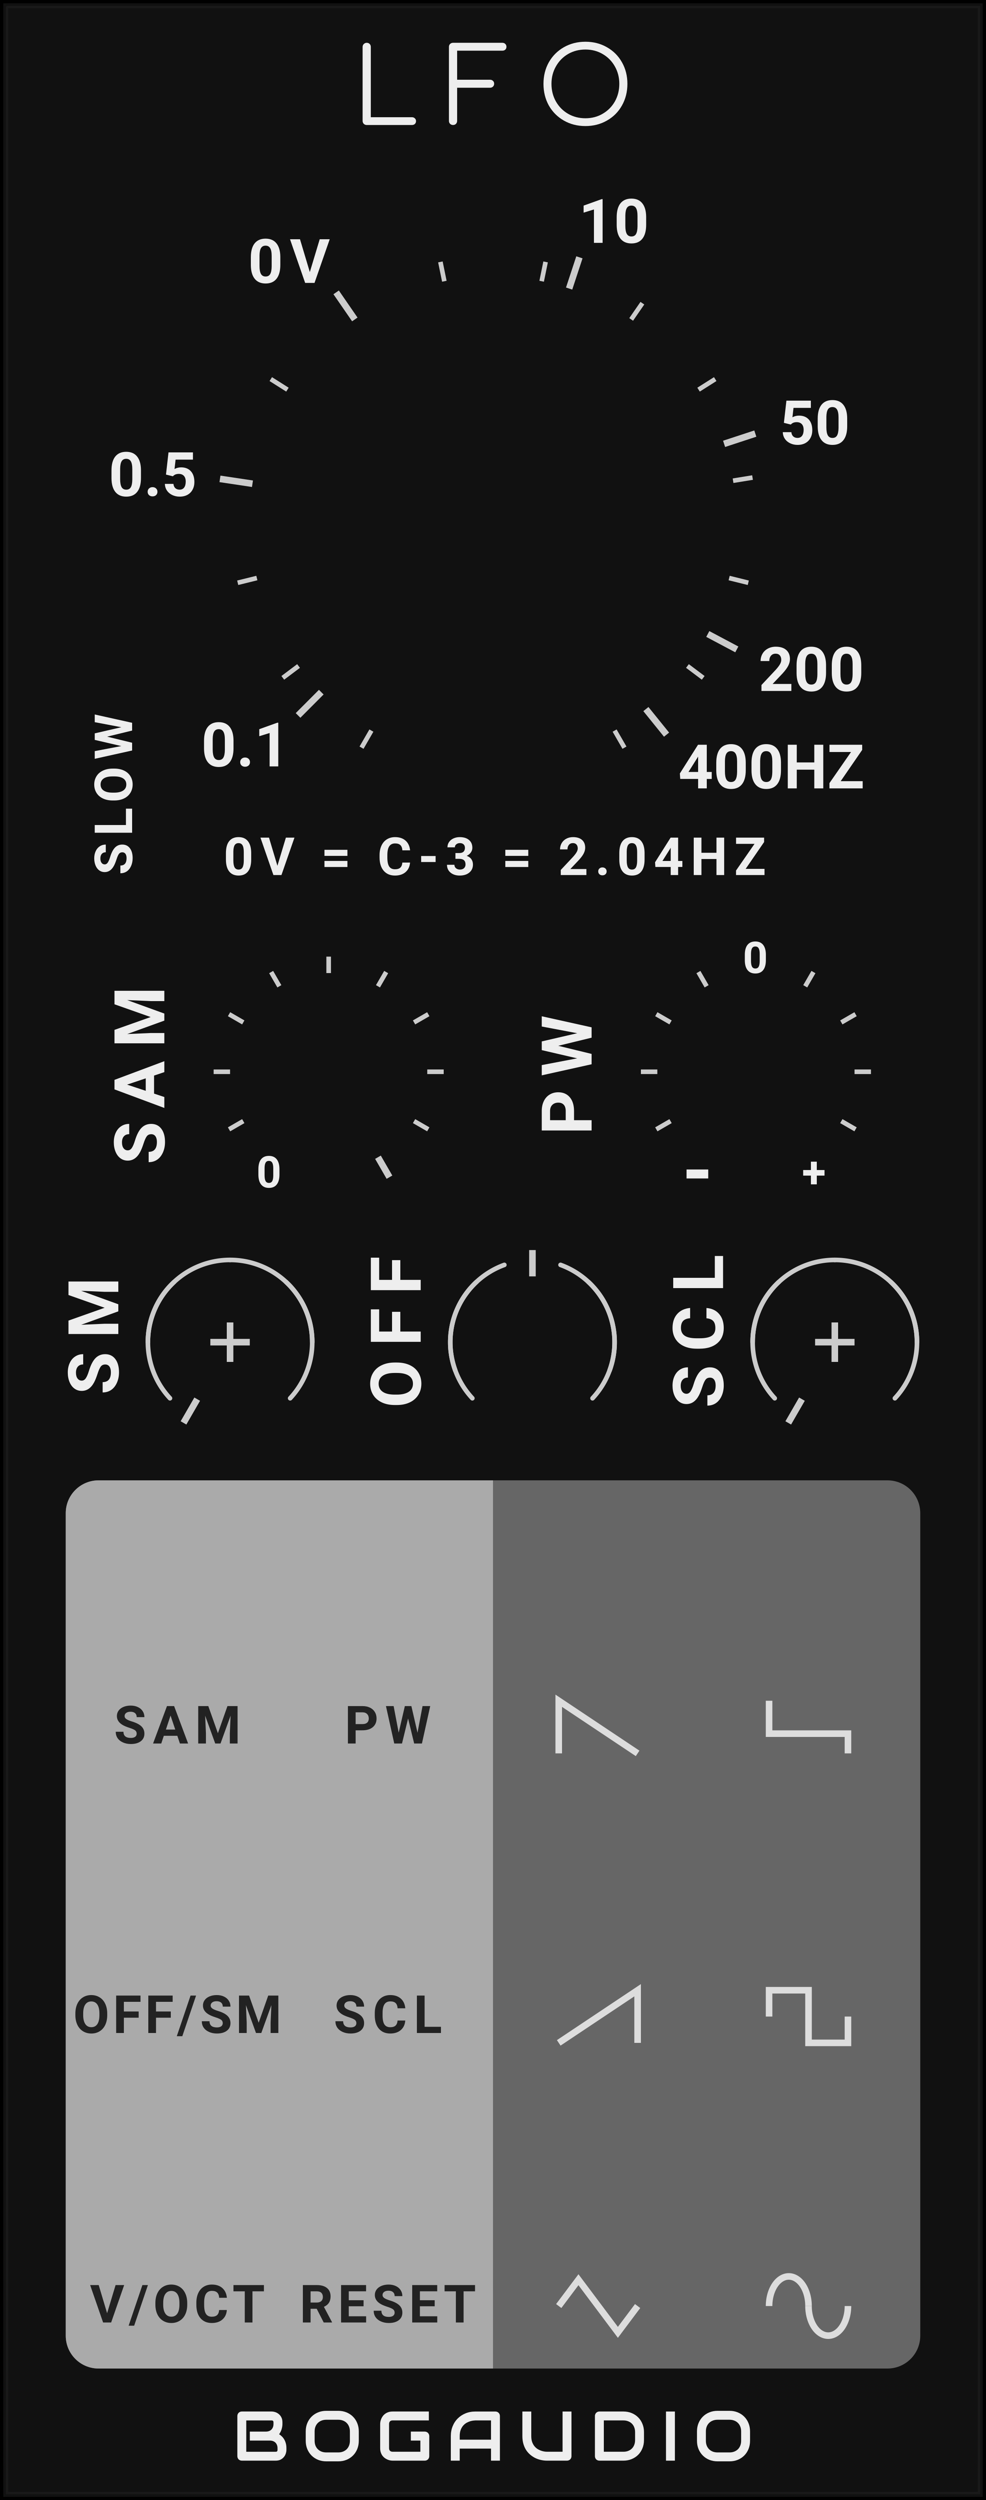 <?xml version="1.0" encoding="UTF-8" standalone="no"?>
<svg xmlns:dc="http://purl.org/dc/elements/1.1/" xmlns:cc="http://creativecommons.org/ns#" xmlns:rdf="http://www.w3.org/1999/02/22-rdf-syntax-ns#" xmlns:svg="http://www.w3.org/2000/svg" xmlns="http://www.w3.org/2000/svg" xmlns:sodipodi="http://sodipodi.sourceforge.net/DTD/sodipodi-0.dtd" xmlns:inkscape="http://www.inkscape.org/namespaces/inkscape" inkscape:version="1.0 (4035a4f, 2020-05-01)" sodipodi:docname="svg_render_LFO-dark-pp.svg" id="svg360" viewBox="0 0 150.0 380.0" height="380.0" width="150.0" version="1.1">
  <defs id="defs364"/>
  <sodipodi:namedview inkscape:current-layer="svg360" inkscape:window-maximized="0" inkscape:window-y="23" inkscape:window-x="0" inkscape:cy="190" inkscape:cx="75" inkscape:zoom="1.7605263" showgrid="false" id="namedview362" inkscape:window-height="480" inkscape:window-width="689" inkscape:pageshadow="2" inkscape:pageopacity="0" guidetolerance="10" gridtolerance="10" objecttolerance="10" borderopacity="1" bordercolor="#666666" pagecolor="#ffffff"/>
  
  <path class="module-background background-fill" d="M 0,0 H 150 V 380 H 0 Z" style="fill:#111111" id="rect4"/>
  <path class="module-border-inner" d="M 1,1 H 149 V 379 H 1 V 1" style="fill:none;stroke:#191919;stroke-width:0.5" id="polyline6"/>
  <path class="module-border-middle" d="m 0.5,0.5 h 149 v 379 H 0.5 V 0.5" style="fill:none;stroke:#111111;stroke-width:0.8" id="polyline8"/>
  <path class="module-border-outer" d="M 0,0 H 150 V 380 H 0 V 0" style="fill:none;stroke:#000000;stroke-width:1" id="polyline10"/>
  <g class="title" style="font-weight:normal;font-size:16px;font-family:Comfortaa, sans-serif;letter-spacing:4px;text-anchor:middle;fill:#eeeeee" id="text12" transform="translate(75.0 19)" aria-label="LFO">
    <path id="path784" style="font-weight:normal;font-size:16px;font-family:Comfortaa, sans-serif;letter-spacing:4px;text-anchor:middle;fill:#eeeeee" d="m -19.213,0 q -0.256,0 -0.448,-0.176 -0.176,-0.192 -0.176,-0.448 v -11.248 q 0,-0.256 0.176,-0.432 0.192,-0.192 0.448,-0.192 0.272,0 0.448,0.176 0.176,0.176 0.176,0.448 v 10.688 h 6.256 q 0.272,0 0.448,0.176 0.176,0.16 0.176,0.416 0,0.256 -0.176,0.432 -0.176,0.16 -0.448,0.16 z"/>
    <path id="path786" style="font-weight:normal;font-size:16px;font-family:Comfortaa, sans-serif;letter-spacing:4px;text-anchor:middle;fill:#eeeeee" d="m -6.08,0 q -0.256,0 -0.448,-0.176 -0.176,-0.192 -0.176,-0.448 v -11.248 q 0,-0.272 0.176,-0.448 0.192,-0.176 0.448,-0.176 h 7.504 q 0.272,0 0.448,0.176 0.176,0.176 0.176,0.432 0,0.256 -0.176,0.432 -0.176,0.16 -0.448,0.16 h -6.88 v 4.416 h 5.008 q 0.272,0 0.448,0.176 0.176,0.16 0.176,0.432 0,0.256 -0.176,0.432 -0.176,0.176 -0.448,0.176 h -5.008 v 5.04 q 0,0.256 -0.176,0.448 Q -5.809,0 -6.08,0 Z"/>
    <path id="path788" style="font-weight:normal;font-size:16px;font-family:Comfortaa, sans-serif;letter-spacing:4px;text-anchor:middle;fill:#eeeeee" d="m 14.063,0.16 q -1.824,0 -3.28,-0.832 -1.456,-0.832 -2.288,-2.288 -0.816,-1.472 -0.816,-3.296 0,-1.824 0.816,-3.28 0.832,-1.456 2.288,-2.288 1.456,-0.832 3.28,-0.832 1.808,0 3.264,0.832 1.472,0.832 2.288,2.288 0.832,1.456 0.832,3.28 0,1.824 -0.832,3.296 -0.816,1.456 -2.288,2.288 -1.456,0.832 -3.264,0.832 z m 0,-1.184 q 1.456,0 2.624,-0.688 1.184,-0.688 1.856,-1.872 0.672,-1.2 0.672,-2.672 0,-1.456 -0.672,-2.64 -0.672,-1.2 -1.856,-1.888 -1.168,-0.688 -2.624,-0.688 -1.472,0 -2.656,0.688 -1.168,0.688 -1.84,1.888 -0.672,1.184 -0.672,2.64 0,1.472 0.672,2.672 0.672,1.184 1.84,1.872 1.184,0.688 2.656,0.688 z"/>
  </g>
  <g class="brand" style="font-weight:bold;font-size:10.667px;font-family:Audiowide, sans-serif;letter-spacing:2px;text-anchor:middle;fill:#eeeeee" id="text14" aria-label="BOGAUDIO">
    <path id="path767" style="font-weight:bold;font-size:10.667px;font-family:Audiowide, sans-serif;letter-spacing:2px;text-anchor:middle;fill:#eeeeee" d="m 43.573,372.359 q 0,0.25 -0.089,0.536 -0.083,0.286 -0.281,0.531 -0.193,0.245 -0.505,0.411 Q 42.385,374 41.932,374 h -5.141 q -0.146,0 -0.271,-0.052 -0.125,-0.052 -0.219,-0.141 -0.089,-0.094 -0.141,-0.219 -0.052,-0.125 -0.052,-0.271 v -6.104 q 0,-0.141 0.052,-0.266 0.052,-0.125 0.141,-0.219 0.094,-0.094 0.219,-0.146 0.125,-0.052 0.271,-0.052 h 4.531 q 0.25,0 0.536,0.088 0.286,0.088 0.531,0.286 0.25,0.193 0.411,0.505 0.167,0.312 0.167,0.766 v 0.255 q 0,0.359 -0.12,0.776 -0.12,0.411 -0.385,0.781 0.229,0.141 0.427,0.339 0.203,0.198 0.354,0.458 0.151,0.26 0.24,0.589 0.089,0.328 0.089,0.724 z m -1.354,-0.26 q 0,-0.266 -0.083,-0.474 -0.083,-0.214 -0.234,-0.365 -0.151,-0.151 -0.365,-0.229 -0.214,-0.083 -0.479,-0.083 h -3.052 v -1.365 h 2.443 q 0.266,0 0.479,-0.078 0.214,-0.083 0.365,-0.234 0.151,-0.151 0.229,-0.359 0.083,-0.214 0.083,-0.479 v -0.255 q 0,-0.292 -0.281,-0.292 h -3.859 v 4.76 h 4.469 q 0.036,0 0.089,-0.005 0.052,-0.005 0.094,-0.031 0.042,-0.026 0.073,-0.088 0.031,-0.062 0.031,-0.172 z"/>
    <path id="path769" style="font-weight:bold;font-size:10.667px;font-family:Audiowide, sans-serif;letter-spacing:2px;text-anchor:middle;fill:#eeeeee" d="m 54.583,370.979 q 0,0.682 -0.234,1.255 -0.234,0.573 -0.651,0.99 -0.417,0.417 -0.99,0.651 -0.568,0.229 -1.24,0.229 h -1.833 q -0.672,0 -1.245,-0.229 -0.573,-0.234 -0.99,-0.651 -0.417,-0.417 -0.656,-0.99 -0.234,-0.573 -0.234,-1.255 v -1.427 q 0,-0.677 0.234,-1.25 0.24,-0.578 0.656,-0.99 0.417,-0.417 0.99,-0.651 0.573,-0.234 1.245,-0.234 h 1.833 q 0.672,0 1.24,0.234 0.573,0.234 0.99,0.651 0.417,0.411 0.651,0.99 0.234,0.573 0.234,1.25 z m -1.354,-1.427 q 0,-0.401 -0.13,-0.724 -0.125,-0.328 -0.359,-0.557 -0.229,-0.234 -0.557,-0.359 -0.323,-0.13 -0.714,-0.13 h -1.833 q -0.396,0 -0.724,0.13 -0.323,0.125 -0.557,0.359 -0.234,0.229 -0.365,0.557 -0.125,0.323 -0.125,0.724 v 1.427 q 0,0.401 0.125,0.729 0.13,0.323 0.365,0.557 0.234,0.229 0.557,0.359 0.328,0.125 0.724,0.125 h 1.823 q 0.396,0 0.719,-0.125 0.328,-0.13 0.563,-0.359 0.234,-0.234 0.359,-0.557 0.13,-0.328 0.13,-0.729 z"/>
    <path id="path771" style="font-weight:bold;font-size:10.667px;font-family:Audiowide, sans-serif;letter-spacing:2px;text-anchor:middle;fill:#eeeeee" d="m 65.302,373.318 q 0,0.146 -0.052,0.271 -0.052,0.125 -0.146,0.219 -0.089,0.088 -0.214,0.141 Q 64.766,374 64.62,374 h -4.885 q -0.188,0 -0.406,-0.042 -0.214,-0.047 -0.427,-0.141 -0.208,-0.094 -0.401,-0.24 -0.193,-0.151 -0.344,-0.359 -0.146,-0.214 -0.234,-0.49 -0.089,-0.281 -0.089,-0.63 v -3.667 q 0,-0.188 0.042,-0.401 0.047,-0.219 0.141,-0.427 0.094,-0.214 0.245,-0.406 0.151,-0.193 0.359,-0.339 0.214,-0.151 0.49,-0.24 0.276,-0.088 0.625,-0.088 h 5.505 v 1.354 h -5.505 q -0.266,0 -0.406,0.141 -0.141,0.141 -0.141,0.417 v 3.656 q 0,0.26 0.141,0.406 0.146,0.141 0.406,0.141 h 4.214 v -1.698 h -3.604 v -1.365 h 4.276 q 0.146,0 0.271,0.057 0.125,0.052 0.214,0.146 0.094,0.094 0.146,0.219 0.052,0.12 0.052,0.26 z"/>
    <path id="path773" style="font-weight:bold;font-size:10.667px;font-family:Audiowide, sans-serif;letter-spacing:2px;text-anchor:middle;fill:#eeeeee" d="M 76.052,374 H 74.698 v -1.833 H 69.937 V 374 h -1.354 v -3.734 q 0,-0.818 0.281,-1.505 0.281,-0.688 0.781,-1.182 0.5,-0.495 1.182,-0.771 0.682,-0.276 1.49,-0.276 h 3.052 q 0.141,0 0.266,0.052 0.125,0.052 0.219,0.146 0.094,0.094 0.146,0.219 0.052,0.125 0.052,0.266 z m -6.115,-3.188 h 4.76 v -2.927 h -2.38 q -0.062,0 -0.266,0.021 -0.198,0.016 -0.464,0.088 -0.26,0.073 -0.552,0.224 -0.292,0.151 -0.536,0.417 -0.245,0.266 -0.406,0.667 -0.156,0.396 -0.156,0.964 z"/>
    <path id="path775" style="font-weight:bold;font-size:10.667px;font-family:Audiowide, sans-serif;letter-spacing:2px;text-anchor:middle;fill:#eeeeee" d="m 86.938,373.318 q 0,0.146 -0.052,0.271 -0.052,0.125 -0.146,0.219 -0.094,0.088 -0.219,0.141 Q 86.396,374 86.255,374 H 83.203 q -0.432,0 -0.875,-0.094 -0.443,-0.094 -0.859,-0.286 -0.411,-0.198 -0.776,-0.5 -0.365,-0.302 -0.641,-0.714 -0.271,-0.417 -0.427,-0.948 -0.156,-0.536 -0.156,-1.193 v -3.734 h 1.354 v 3.734 q 0,0.573 0.156,0.969 0.161,0.396 0.406,0.661 0.245,0.266 0.536,0.417 0.292,0.151 0.552,0.224 0.266,0.073 0.464,0.094 0.203,0.016 0.266,0.016 h 2.38 v -6.115 h 1.354 z"/>
    <path id="path777" style="font-weight:bold;font-size:10.667px;font-family:Audiowide, sans-serif;letter-spacing:2px;text-anchor:middle;fill:#eeeeee" d="m 97.969,370.875 q 0,0.682 -0.24,1.255 -0.234,0.573 -0.651,0.99 -0.417,0.411 -0.99,0.646 Q 95.516,374 94.844,374 h -3.656 q -0.146,0 -0.271,-0.052 -0.125,-0.052 -0.219,-0.141 -0.089,-0.094 -0.141,-0.219 -0.052,-0.125 -0.052,-0.271 v -6.104 q 0,-0.141 0.052,-0.266 0.052,-0.125 0.141,-0.219 0.094,-0.094 0.219,-0.146 0.125,-0.052 0.271,-0.052 h 3.656 q 0.672,0 1.245,0.234 0.573,0.234 0.99,0.651 0.417,0.411 0.651,0.99 0.24,0.573 0.24,1.25 z m -1.354,-1.219 q 0,-0.396 -0.13,-0.724 -0.125,-0.328 -0.359,-0.557 -0.234,-0.234 -0.563,-0.359 -0.323,-0.13 -0.719,-0.13 h -2.984 v 4.76 h 2.984 q 0.396,0 0.719,-0.125 0.328,-0.13 0.563,-0.359 0.234,-0.234 0.359,-0.557 0.13,-0.328 0.13,-0.729 z"/>
    <path id="path779" style="font-weight:bold;font-size:10.667px;font-family:Audiowide, sans-serif;letter-spacing:2px;text-anchor:middle;fill:#eeeeee" d="m 102.672,374 h -1.354 v -7.469 h 1.354 z"/>
    <path id="path781" style="font-weight:bold;font-size:10.667px;font-family:Audiowide, sans-serif;letter-spacing:2px;text-anchor:middle;fill:#eeeeee" d="m 114.104,370.979 q 0,0.682 -0.234,1.255 -0.234,0.573 -0.651,0.99 -0.417,0.417 -0.99,0.651 -0.568,0.229 -1.24,0.229 h -1.833 q -0.672,0 -1.245,-0.229 -0.573,-0.234 -0.99,-0.651 -0.417,-0.417 -0.656,-0.99 -0.234,-0.573 -0.234,-1.255 v -1.427 q 0,-0.677 0.234,-1.25 0.24,-0.578 0.656,-0.99 0.417,-0.417 0.99,-0.651 0.573,-0.234 1.245,-0.234 h 1.833 q 0.672,0 1.24,0.234 0.573,0.234 0.99,0.651 0.417,0.411 0.651,0.99 0.234,0.573 0.234,1.25 z m -1.354,-1.427 q 0,-0.401 -0.13,-0.724 -0.125,-0.328 -0.359,-0.557 -0.229,-0.234 -0.557,-0.359 -0.323,-0.13 -0.714,-0.13 h -1.833 q -0.396,0 -0.724,0.13 -0.323,0.125 -0.557,0.359 -0.234,0.229 -0.365,0.557 -0.125,0.323 -0.125,0.724 v 1.427 q 0,0.401 0.125,0.729 0.13,0.323 0.365,0.557 0.234,0.229 0.557,0.359 0.328,0.125 0.724,0.125 h 1.823 q 0.396,0 0.719,-0.125 0.328,-0.13 0.562,-0.359 0.234,-0.234 0.359,-0.557 0.13,-0.328 0.13,-0.729 z"/>
  </g>
  <path class="background-fill" d="m 59.5,369 h 3 v 3 h -3 z" style="fill:#111111" id="rect16"/>
  <g transform="translate(41,45)" id="g20"/>
  <g transform="translate(75,79)" id="g90">
    <g transform="rotate(134.92,-17,7.056)" id="g28">
      <path d="M 0,0 H 5" style="stroke:#cccccc;stroke-width:1" transform="translate(3)" id="polyline24"/>
      <g style="font-weight:bold;font-size:9.333px;font-family:Roboto, sans-serif;fill:#eeeeee" id="text26" transform="rotate(-134.92,12.976,-2.476)" aria-label="0.1">
        <path id="path701" style="font-weight:bold;font-size:9.333px;font-family:Roboto, sans-serif;fill:#eeeeee" d="m 4.917,-2.743 q 0,1.376 -0.57,2.105 -0.57,0.729 -1.668,0.729 -1.085,0 -1.659,-0.715 Q 0.447,-1.34 0.433,-2.675 V -3.896 q 0,-1.39 0.574,-2.11 0.579,-0.72 1.663,-0.72 1.085,0 1.659,0.715 0.574,0.711 0.588,2.046 z M 3.6,-4.083 q 0,-0.825 -0.228,-1.199 -0.223,-0.378 -0.702,-0.378 -0.465,0 -0.688,0.36 -0.219,0.355 -0.232,1.117 v 1.613 q 0,0.811 0.219,1.208 0.223,0.392 0.711,0.392 0.483,0 0.697,-0.378 0.214,-0.378 0.223,-1.158 z"/>
        <path id="path703" style="font-weight:bold;font-size:9.333px;font-family:Roboto, sans-serif;fill:#eeeeee" d="m 5.934,-0.647 q 0,-0.314 0.21,-0.51 0.214,-0.196 0.533,-0.196 0.324,0 0.533,0.196 0.214,0.196 0.214,0.51 0,0.31 -0.21,0.506 -0.21,0.191 -0.538,0.191 -0.324,0 -0.533,-0.191 Q 5.934,-0.337 5.934,-0.647 Z"/>
        <path id="path705" style="font-weight:bold;font-size:9.333px;font-family:Roboto, sans-serif;fill:#eeeeee" d="M 11.726,0 H 10.409 V -5.077 L 8.837,-4.589 V -5.66 L 11.585,-6.645 h 0.141 z"/>
      </g>
    </g>
    <g transform="rotate(-171.49,-17,-1.265)" id="g34">
      <path d="M 0,0 H 5" style="stroke:#cccccc;stroke-width:1" transform="translate(3)" id="polyline30"/>
      <g style="font-weight:bold;font-size:9.333px;font-family:Roboto, sans-serif;fill:#eeeeee" id="text32" transform="rotate(171.49,12.37,-1.638)" aria-label="0.5">
        <path id="path709" style="font-weight:bold;font-size:9.333px;font-family:Roboto, sans-serif;fill:#eeeeee" d="m 4.917,-2.743 q 0,1.376 -0.57,2.105 -0.57,0.729 -1.668,0.729 -1.085,0 -1.659,-0.715 Q 0.447,-1.34 0.433,-2.675 V -3.896 q 0,-1.39 0.574,-2.11 0.579,-0.72 1.663,-0.72 1.085,0 1.659,0.715 0.574,0.711 0.588,2.046 z M 3.6,-4.083 q 0,-0.825 -0.228,-1.199 -0.223,-0.378 -0.702,-0.378 -0.465,0 -0.688,0.36 -0.219,0.355 -0.232,1.117 v 1.613 q 0,0.811 0.219,1.208 0.223,0.392 0.711,0.392 0.483,0 0.697,-0.378 0.214,-0.378 0.223,-1.158 z"/>
        <path id="path711" style="font-weight:bold;font-size:9.333px;font-family:Roboto, sans-serif;fill:#eeeeee" d="m 5.934,-0.647 q 0,-0.314 0.21,-0.51 0.214,-0.196 0.533,-0.196 0.324,0 0.533,0.196 0.214,0.196 0.214,0.51 0,0.31 -0.21,0.506 -0.21,0.191 -0.538,0.191 -0.324,0 -0.533,-0.191 Q 5.934,-0.337 5.934,-0.647 Z"/>
        <path id="path713" style="font-weight:bold;font-size:9.333px;font-family:Roboto, sans-serif;fill:#eeeeee" d="m 8.723,-3.263 0.383,-3.372 h 3.719 v 1.098 h -2.639 l -0.164,1.426 q 0.469,-0.251 0.998,-0.251 0.948,0 1.486,0.588 0.538,0.588 0.538,1.645 0,0.643 -0.273,1.153 -0.269,0.506 -0.775,0.788 -0.506,0.278 -1.194,0.278 -0.602,0 -1.117,-0.242 Q 9.169,-0.396 8.868,-0.839 8.572,-1.281 8.554,-1.846 h 1.303 q 0.041,0.415 0.287,0.647 0.251,0.228 0.652,0.228 0.447,0 0.688,-0.319 0.242,-0.324 0.242,-0.911 0,-0.565 -0.278,-0.866 -0.278,-0.301 -0.788,-0.301 -0.469,0 -0.761,0.246 l -0.128,0.118 z"/>
      </g>
    </g>
    <g transform="rotate(-71.76,-17,-23.502)" id="g40">
      <path d="M 0,0 H 5" style="stroke:#cccccc;stroke-width:1" transform="translate(3)" id="polyline36"/>
      <g style="font-weight:bold;font-size:9.333px;font-family:Roboto, sans-serif;fill:#eeeeee" id="text38" transform="rotate(71.76,5.581,6.545)" aria-label="10">
        <path id="path717" style="font-weight:bold;font-size:9.333px;font-family:Roboto, sans-serif;fill:#eeeeee" d="M 3.65,0 H 2.333 V -5.077 L 0.761,-4.589 V -5.66 L 3.509,-6.645 h 0.141 z"/>
        <path id="path719" style="font-weight:bold;font-size:9.333px;font-family:Roboto, sans-serif;fill:#eeeeee" d="m 10.277,-2.743 q 0,1.376 -0.57,2.105 -0.57,0.729 -1.668,0.729 -1.085,0 -1.659,-0.715 Q 5.806,-1.34 5.792,-2.675 V -3.896 q 0,-1.39 0.574,-2.11 0.579,-0.72 1.663,-0.72 1.085,0 1.659,0.715 0.574,0.711 0.588,2.046 z M 8.96,-4.083 q 0,-0.825 -0.228,-1.199 -0.223,-0.378 -0.702,-0.378 -0.465,0 -0.688,0.36 -0.219,0.355 -0.232,1.117 v 1.613 q 0,0.811 0.219,1.208 0.223,0.392 0.711,0.392 0.483,0 0.697,-0.378 0.214,-0.378 0.223,-1.158 z"/>
      </g>
    </g>
    <g transform="rotate(-124.62,-17,-8.921)" id="g46">
      <path d="M 0,0 H 5" style="stroke:#cccccc;stroke-width:1" transform="translate(3)" id="polyline42"/>
      <g style="font-weight:bold;font-size:9.333px;font-family:Roboto, sans-serif;letter-spacing:1px;fill:#eeeeee" id="text44" transform="rotate(124.62,11.082,-0.7)" aria-label="0V">
        <path id="path723" style="font-weight:bold;font-size:9.333px;font-family:Roboto, sans-serif;letter-spacing:1px;fill:#eeeeee" d="m 4.917,-2.743 q 0,1.376 -0.57,2.105 -0.57,0.729 -1.668,0.729 -1.085,0 -1.659,-0.715 Q 0.447,-1.34 0.433,-2.675 V -3.896 q 0,-1.39 0.574,-2.11 0.579,-0.72 1.663,-0.72 1.085,0 1.659,0.715 0.574,0.711 0.588,2.046 z M 3.6,-4.083 q 0,-0.825 -0.228,-1.199 -0.223,-0.378 -0.702,-0.378 -0.465,0 -0.688,0.36 -0.219,0.355 -0.232,1.117 v 1.613 q 0,0.811 0.219,1.208 0.223,0.392 0.711,0.392 0.483,0 0.697,-0.378 0.214,-0.378 0.223,-1.158 z"/>
        <path id="path725" style="font-weight:bold;font-size:9.333px;font-family:Roboto, sans-serif;letter-spacing:1px;fill:#eeeeee" d="m 9.404,-1.645 1.504,-4.99 h 1.522 L 10.119,0 H 8.693 L 6.391,-6.635 h 1.518 z"/>
      </g>
    </g>
    <g transform="rotate(-18.17,-17,-106.313)" id="g52">
      <path d="M 0,0 H 5" style="stroke:#cccccc;stroke-width:1" transform="translate(3)" id="polyline48"/>
      <g style="font-weight:bold;font-size:9.333px;font-family:Roboto, sans-serif;fill:#eeeeee" id="text50" transform="rotate(18.17,-2.944,35.772)" aria-label="50">
        <path id="path729" style="font-weight:bold;font-size:9.333px;font-family:Roboto, sans-serif;fill:#eeeeee" d="m 0.647,-3.263 0.383,-3.372 h 3.719 v 1.098 h -2.639 l -0.164,1.426 q 0.469,-0.251 0.998,-0.251 0.948,0 1.486,0.588 0.538,0.588 0.538,1.645 0,0.643 -0.273,1.153 -0.269,0.506 -0.775,0.788 -0.506,0.278 -1.194,0.278 -0.602,0 -1.117,-0.242 Q 1.094,-0.396 0.793,-0.839 0.497,-1.281 0.479,-1.846 H 1.782 q 0.041,0.415 0.287,0.647 0.251,0.228 0.652,0.228 0.447,0 0.688,-0.319 0.242,-0.324 0.242,-0.911 0,-0.565 -0.278,-0.866 Q 3.094,-3.368 2.584,-3.368 q -0.469,0 -0.761,0.246 l -0.128,0.118 z"/>
        <path id="path731" style="font-weight:bold;font-size:9.333px;font-family:Roboto, sans-serif;fill:#eeeeee" d="m 10.277,-2.743 q 0,1.376 -0.57,2.105 -0.57,0.729 -1.668,0.729 -1.085,0 -1.659,-0.715 Q 5.806,-1.34 5.792,-2.675 V -3.896 q 0,-1.39 0.574,-2.11 0.579,-0.72 1.663,-0.72 1.085,0 1.659,0.715 0.574,0.711 0.588,2.046 z M 8.96,-4.083 q 0,-0.825 -0.228,-1.199 -0.223,-0.378 -0.702,-0.378 -0.465,0 -0.688,0.36 -0.219,0.355 -0.232,1.117 v 1.613 q 0,0.811 0.219,1.208 0.223,0.392 0.711,0.392 0.483,0 0.697,-0.378 0.214,-0.378 0.223,-1.158 z"/>
      </g>
    </g>
    <g transform="rotate(27.98,-17,68.234)" id="g58">
      <path d="M 0,0 H 5" style="stroke:#cccccc;stroke-width:1" transform="translate(3)" id="polyline54"/>
      <g style="font-weight:bold;font-size:9.333px;font-family:Roboto, sans-serif;fill:#eeeeee" id="text56" transform="rotate(-27.98,15.024,-25.833)" aria-label="200">
        <path id="path735" style="font-weight:bold;font-size:9.333px;font-family:Roboto, sans-serif;fill:#eeeeee" d="M 4.999,0 H 0.451 V -0.902 L 2.598,-3.19 q 0.442,-0.483 0.652,-0.843 0.214,-0.36 0.214,-0.684 0,-0.442 -0.223,-0.693 -0.223,-0.255 -0.638,-0.255 -0.447,0 -0.706,0.31 -0.255,0.305 -0.255,0.807 H 0.319 q 0,-0.606 0.287,-1.107 0.292,-0.501 0.82,-0.784 0.529,-0.287 1.199,-0.287 1.025,0 1.59,0.492 0.57,0.492 0.57,1.39 0,0.492 -0.255,1.003 -0.255,0.51 -0.875,1.189 l -1.508,1.59 h 2.853 z"/>
        <path id="path737" style="font-weight:bold;font-size:9.333px;font-family:Roboto, sans-serif;fill:#eeeeee" d="m 10.277,-2.743 q 0,1.376 -0.57,2.105 -0.57,0.729 -1.668,0.729 -1.085,0 -1.659,-0.715 Q 5.806,-1.34 5.792,-2.675 V -3.896 q 0,-1.39 0.574,-2.11 0.579,-0.72 1.663,-0.72 1.085,0 1.659,0.715 0.574,0.711 0.588,2.046 z M 8.96,-4.083 q 0,-0.825 -0.228,-1.199 -0.223,-0.378 -0.702,-0.378 -0.465,0 -0.688,0.36 -0.219,0.355 -0.232,1.117 v 1.613 q 0,0.811 0.219,1.208 0.223,0.392 0.711,0.392 0.483,0 0.697,-0.378 0.214,-0.378 0.223,-1.158 z"/>
        <path id="path739" style="font-weight:bold;font-size:9.333px;font-family:Roboto, sans-serif;fill:#eeeeee" d="m 15.636,-2.743 q 0,1.376 -0.57,2.105 -0.57,0.729 -1.668,0.729 -1.085,0 -1.659,-0.715 -0.574,-0.715 -0.588,-2.051 V -3.896 q 0,-1.39 0.574,-2.11 0.579,-0.72 1.663,-0.72 1.085,0 1.659,0.715 0.574,0.711 0.588,2.046 z m -1.317,-1.34 q 0,-0.825 -0.228,-1.199 -0.223,-0.378 -0.702,-0.378 -0.465,0 -0.688,0.36 -0.219,0.355 -0.232,1.117 v 1.613 q 0,0.811 0.219,1.208 0.223,0.392 0.711,0.392 0.483,0 0.697,-0.378 0.214,-0.378 0.223,-1.158 z"/>
      </g>
    </g>
    <g transform="rotate(51.05,-17,35.601)" id="g64">
      <path d="M 0,0 H 5" style="stroke:#cccccc;stroke-width:1" transform="translate(3)" id="polyline60"/>
      <g style="font-weight:bold;font-size:9.333px;font-family:Roboto, sans-serif;fill:#eeeeee" id="text62" transform="rotate(-51.05,11.665,-14.315)" aria-label="400HZ">
        <path id="path743" style="font-weight:bold;font-size:9.333px;font-family:Roboto, sans-serif;fill:#eeeeee" d="m 4.348,-2.497 h 0.752 v 1.062 H 4.348 V 0 H 3.031 V -1.436 H 0.31 L 0.251,-2.265 3.017,-6.635 h 1.331 z m -2.785,0 h 1.467 v -2.342 l -0.087,0.15 z"/>
        <path id="path745" style="font-weight:bold;font-size:9.333px;font-family:Roboto, sans-serif;fill:#eeeeee" d="m 10.277,-2.743 q 0,1.376 -0.57,2.105 -0.57,0.729 -1.668,0.729 -1.085,0 -1.659,-0.715 Q 5.806,-1.34 5.792,-2.675 V -3.896 q 0,-1.39 0.574,-2.11 0.579,-0.72 1.663,-0.72 1.085,0 1.659,0.715 0.574,0.711 0.588,2.046 z M 8.96,-4.083 q 0,-0.825 -0.228,-1.199 -0.223,-0.378 -0.702,-0.378 -0.465,0 -0.688,0.36 -0.219,0.355 -0.232,1.117 v 1.613 q 0,0.811 0.219,1.208 0.223,0.392 0.711,0.392 0.483,0 0.697,-0.378 0.214,-0.378 0.223,-1.158 z"/>
        <path id="path747" style="font-weight:bold;font-size:9.333px;font-family:Roboto, sans-serif;fill:#eeeeee" d="m 15.636,-2.743 q 0,1.376 -0.57,2.105 -0.57,0.729 -1.668,0.729 -1.085,0 -1.659,-0.715 -0.574,-0.715 -0.588,-2.051 V -3.896 q 0,-1.39 0.574,-2.11 0.579,-0.72 1.663,-0.72 1.085,0 1.659,0.715 0.574,0.711 0.588,2.046 z m -1.317,-1.34 q 0,-0.825 -0.228,-1.199 -0.223,-0.378 -0.702,-0.378 -0.465,0 -0.688,0.36 -0.219,0.355 -0.232,1.117 v 1.613 q 0,0.811 0.219,1.208 0.223,0.392 0.711,0.392 0.483,0 0.697,-0.378 0.214,-0.378 0.223,-1.158 z"/>
        <path id="path749" style="font-weight:bold;font-size:9.333px;font-family:Roboto, sans-serif;fill:#eeeeee" d="M 22.071,0 H 20.704 V -2.844 H 18.038 V 0 h -1.367 v -6.635 h 1.367 v 2.689 h 2.666 v -2.689 h 1.367 z"/>
        <path id="path751" style="font-weight:bold;font-size:9.333px;font-family:Roboto, sans-serif;fill:#eeeeee" d="m 24.719,-1.098 h 3.345 V 0 h -5.054 v -0.802 l 3.281,-4.726 h -3.277 v -1.107 h 4.977 v 0.784 z"/>
      </g>
    </g>
    <path d="M 0,0 H 3" style="stroke:#cccccc;stroke-width:0.7" transform="rotate(120,-18.5,10.681)" id="polyline66"/>
    <path d="M 0,0 H 3" style="stroke:#cccccc;stroke-width:0.7" transform="rotate(143.08,-18.5,6.176)" id="polyline68"/>
    <path d="M 0,0 H 3" style="stroke:#cccccc;stroke-width:0.7" transform="rotate(166.15,-18.5,2.247)" id="polyline70"/>
    <path d="M 0,0 H 3" style="stroke:#cccccc;stroke-width:0.7" transform="rotate(-147.69,-18.5,-5.359)" id="polyline72"/>
    <path d="M 0,0 H 3" style="stroke:#cccccc;stroke-width:0.7" transform="rotate(-101.54,-18.5,-15.104)" id="polyline74"/>
    <path d="M 0,0 H 3" style="stroke:#cccccc;stroke-width:0.7" transform="rotate(-78.46,-18.5,-22.659)" id="polyline76"/>
    <path d="M 0,0 H 3" style="stroke:#cccccc;stroke-width:0.7" transform="rotate(-55.38,-18.5,-35.252)" id="polyline78"/>
    <path d="M 0,0 H 3" style="stroke:#cccccc;stroke-width:0.7" transform="rotate(-32.31,-18.5,-63.865)" id="polyline80"/>
    <path d="M 0,0 H 3" style="stroke:#cccccc;stroke-width:0.7" transform="rotate(-9.23,-18.5,-229.183)" id="polyline82"/>
    <path d="M 0,0 H 3" style="stroke:#cccccc;stroke-width:0.7" transform="rotate(13.85,-18.5,152.318)" id="polyline84"/>
    <path d="M 0,0 H 3" style="stroke:#cccccc;stroke-width:0.7" transform="rotate(36.92,-18.5,55.419)" id="polyline86"/>
    <path d="M 0,0 H 3" style="stroke:#cccccc;stroke-width:0.7" transform="rotate(60,-18.5,32.043)" id="polyline88"/>
  </g>
  <g style="font-weight:bold;font-size:8px;font-family:Roboto, sans-serif;letter-spacing:1px;fill:#eeeeee" id="text94" transform="translate(34 133)" aria-label="0V = C-3 = 2.04HZ">
    <path id="path673" style="font-weight:bold;font-size:8px;font-family:Roboto, sans-serif;letter-spacing:1px;fill:#eeeeee" d="m 4.215,-2.352 q 0,1.18 -0.488,1.805 -0.488,0.625 -1.43,0.625 -0.93,0 -1.422,-0.613 Q 0.383,-1.148 0.371,-2.293 v -1.047 q 0,-1.191 0.492,-1.809 Q 1.359,-5.766 2.289,-5.766 q 0.93,0 1.422,0.613 0.492,0.609 0.504,1.754 z M 3.086,-3.5 q 0,-0.707 -0.195,-1.027 -0.191,-0.324 -0.602,-0.324 -0.398,0 -0.59,0.309 Q 1.512,-4.238 1.5,-3.586 v 1.383 q 0,0.695 0.188,1.035 0.191,0.336 0.609,0.336 0.414,0 0.598,-0.324 0.184,-0.324 0.191,-0.992 z"/>
    <path id="path675" style="font-weight:bold;font-size:8px;font-family:Roboto, sans-serif;letter-spacing:1px;fill:#eeeeee" d="M 8.203,-1.41 9.492,-5.688 H 10.797 L 8.816,0 H 7.594 L 5.621,-5.688 H 6.922 Z"/>
    <path id="path677" style="font-weight:bold;font-size:8px;font-family:Roboto, sans-serif;letter-spacing:1px;fill:#eeeeee" d="m 18.852,-2.914 h -3.492 v -0.922 h 3.492 z m 0,1.691 h -3.492 v -0.922 h 3.492 z"/>
    <path id="path679" style="font-weight:bold;font-size:8px;font-family:Roboto, sans-serif;letter-spacing:1px;fill:#eeeeee" d="M 28.379,-1.895 Q 28.312,-0.977 27.699,-0.449 27.09,0.078 26.09,0.078 q -1.094,0 -1.723,-0.734 -0.625,-0.738 -0.625,-2.023 v -0.348 q 0,-0.82 0.289,-1.445 0.289,-0.625 0.824,-0.957 0.539,-0.336 1.25,-0.336 0.984,0 1.586,0.527 0.602,0.527 0.695,1.48 h -1.172 q -0.043,-0.551 -0.309,-0.797 -0.262,-0.25 -0.801,-0.25 -0.586,0 -0.879,0.422 -0.289,0.418 -0.297,1.301 v 0.43 q 0,0.922 0.277,1.348 0.281,0.426 0.883,0.426 0.543,0 0.809,-0.246 0.27,-0.25 0.309,-0.77 z"/>
    <path id="path681" style="font-weight:bold;font-size:8px;font-family:Roboto, sans-serif;letter-spacing:1px;fill:#eeeeee" d="M 32.27,-1.98 H 30.07 V -2.891 h 2.199 z"/>
    <path id="path683" style="font-weight:bold;font-size:8px;font-family:Roboto, sans-serif;letter-spacing:1px;fill:#eeeeee" d="m 35.285,-3.344 h 0.602 q 0.43,0 0.637,-0.215 0.207,-0.215 0.207,-0.57 0,-0.344 -0.207,-0.535 -0.203,-0.191 -0.562,-0.191 -0.324,0 -0.543,0.18 -0.219,0.176 -0.219,0.461 h -1.129 q 0,-0.445 0.238,-0.797 0.242,-0.355 0.672,-0.555 0.434,-0.199 0.953,-0.199 0.902,0 1.414,0.434 0.512,0.43 0.512,1.188 0,0.391 -0.238,0.719 -0.238,0.328 -0.625,0.504 0.48,0.172 0.715,0.516 0.238,0.344 0.238,0.812 0,0.758 -0.555,1.215 Q 36.844,0.078 35.934,0.078 q -0.852,0 -1.395,-0.449 Q 34,-0.82 34,-1.559 h 1.129 q 0,0.32 0.238,0.523 0.242,0.203 0.594,0.203 0.402,0 0.629,-0.211 0.23,-0.215 0.23,-0.566 0,-0.852 -0.938,-0.852 h -0.598 z"/>
    <path id="path685" style="font-weight:bold;font-size:8px;font-family:Roboto, sans-serif;letter-spacing:1px;fill:#eeeeee" d="M 46.367,-2.914 H 42.875 v -0.922 h 3.492 z m 0,1.691 H 42.875 v -0.922 h 3.492 z"/>
    <path id="path687" style="font-weight:bold;font-size:8px;font-family:Roboto, sans-serif;letter-spacing:1px;fill:#eeeeee" d="m 55.207,0 h -3.898 v -0.773 l 1.84,-1.961 q 0.379,-0.414 0.559,-0.723 0.184,-0.309 0.184,-0.586 0,-0.379 -0.191,-0.594 -0.191,-0.219 -0.547,-0.219 -0.383,0 -0.605,0.266 -0.219,0.262 -0.219,0.691 h -1.133 q 0,-0.52 0.246,-0.949 0.25,-0.43 0.703,-0.672 0.453,-0.246 1.027,-0.246 0.879,0 1.363,0.422 0.488,0.422 0.488,1.191 0,0.422 -0.219,0.859 -0.219,0.438 -0.75,1.02 l -1.293,1.363 h 2.445 z"/>
    <path id="path689" style="font-weight:bold;font-size:8px;font-family:Roboto, sans-serif;letter-spacing:1px;fill:#eeeeee" d="m 57.008,-0.555 q 0,-0.27 0.18,-0.438 0.184,-0.168 0.457,-0.168 0.277,0 0.457,0.168 0.184,0.168 0.184,0.438 0,0.266 -0.18,0.434 -0.18,0.164 -0.461,0.164 -0.277,0 -0.457,-0.164 -0.18,-0.168 -0.18,-0.434 z"/>
    <path id="path691" style="font-weight:bold;font-size:8px;font-family:Roboto, sans-serif;letter-spacing:1px;fill:#eeeeee" d="m 64.059,-2.352 q 0,1.18 -0.488,1.805 -0.488,0.625 -1.43,0.625 -0.93,0 -1.422,-0.613 -0.492,-0.613 -0.504,-1.758 v -1.047 q 0,-1.191 0.492,-1.809 0.496,-0.617 1.426,-0.617 0.93,0 1.422,0.613 0.492,0.609 0.504,1.754 z M 62.93,-3.5 q 0,-0.707 -0.195,-1.027 -0.191,-0.324 -0.602,-0.324 -0.398,0 -0.59,0.309 -0.188,0.305 -0.199,0.957 v 1.383 q 0,0.695 0.188,1.035 0.191,0.336 0.609,0.336 0.414,0 0.598,-0.324 0.184,-0.324 0.191,-0.992 z"/>
    <path id="path693" style="font-weight:bold;font-size:8px;font-family:Roboto, sans-serif;letter-spacing:1px;fill:#eeeeee" d="m 69.164,-2.141 h 0.645 v 0.91 H 69.164 V 0 H 68.035 V -1.23 H 65.703 L 65.652,-1.941 68.023,-5.688 h 1.141 z m -2.387,0 h 1.258 v -2.008 l -0.074,0.129 z"/>
    <path id="path695" style="font-weight:bold;font-size:8px;font-family:Roboto, sans-serif;letter-spacing:1px;fill:#eeeeee" d="M 76.168,0 H 74.996 V -2.438 H 72.711 V 0 h -1.172 v -5.688 h 1.172 v 2.305 h 2.285 V -5.688 h 1.172 z"/>
    <path id="path697" style="font-weight:bold;font-size:8px;font-family:Roboto, sans-serif;letter-spacing:1px;fill:#eeeeee" d="m 79.438,-0.941 h 2.867 V 0 h -4.332 v -0.688 l 2.812,-4.051 H 77.977 V -5.688 h 4.266 v 0.672 z"/>
  </g>
  <g style="font-weight:bold;font-size:8px;font-family:Roboto, sans-serif;letter-spacing:1px;fill:#eeeeee" id="text96" transform="rotate(-90)" aria-label="SLOW">
    <path id="path664" style="font-weight:bold;font-size:8px;font-family:Roboto, sans-serif;letter-spacing:1px;fill:#eeeeee" d="m -129.543,18.608 q 0,-0.332 -0.234,-0.508 -0.234,-0.18 -0.844,-0.375 -0.609,-0.199 -0.965,-0.391 -0.969,-0.523 -0.969,-1.41 0,-0.461 0.258,-0.82 0.262,-0.363 0.746,-0.566 0.488,-0.203 1.094,-0.203 0.609,0 1.086,0.223 0.477,0.219 0.738,0.621 0.266,0.402 0.266,0.914 h -1.172 q 0,-0.391 -0.246,-0.605 -0.246,-0.219 -0.691,-0.219 -0.43,0 -0.668,0.184 -0.238,0.18 -0.238,0.477 0,0.277 0.277,0.465 0.281,0.188 0.824,0.352 1,0.301 1.457,0.746 0.457,0.445 0.457,1.109 0,0.738 -0.559,1.16 -0.559,0.418 -1.504,0.418 -0.656,0 -1.195,-0.238 -0.539,-0.242 -0.824,-0.66 -0.281,-0.418 -0.281,-0.969 h 1.176 q 0,0.941 1.125,0.941 0.418,0 0.652,-0.168 0.234,-0.172 0.234,-0.477 z"/>
    <path id="path666" style="font-weight:bold;font-size:8px;font-family:Roboto, sans-serif;letter-spacing:1px;fill:#eeeeee" d="m -125.398,19.159 h 2.488 V 20.1 h -3.66 v -5.688 h 1.172 z"/>
    <path id="path668" style="font-weight:bold;font-size:8px;font-family:Roboto, sans-serif;letter-spacing:1px;fill:#eeeeee" d="m -116.82,17.385 q 0,0.84 -0.297,1.473 -0.297,0.633 -0.852,0.977 -0.551,0.344 -1.266,0.344 -0.707,0 -1.262,-0.34 -0.555,-0.34 -0.859,-0.969 -0.305,-0.633 -0.309,-1.453 v -0.281 q 0,-0.84 0.301,-1.477 0.305,-0.641 0.855,-0.98 0.555,-0.344 1.266,-0.344 0.711,0 1.262,0.344 0.555,0.34 0.855,0.98 0.305,0.637 0.305,1.473 z m -1.188,-0.258 q 0,-0.895 -0.32,-1.359 -0.32,-0.465 -0.914,-0.465 -0.59,0 -0.91,0.461 -0.32,0.457 -0.324,1.344 v 0.277 q 0,0.871 0.32,1.352 0.32,0.48 0.922,0.48 0.59,0 0.906,-0.461 0.316,-0.465 0.32,-1.352 z"/>
    <path id="path670" style="font-weight:bold;font-size:8px;font-family:Roboto, sans-serif;letter-spacing:1px;fill:#eeeeee" d="m -110.531,18.459 0.766,-4.047 h 1.168 l -1.262,5.688 h -1.18 l -0.926,-3.805 -0.926,3.805 h -1.18 l -1.262,-5.688 h 1.168 l 0.77,4.039 0.938,-4.039 h 0.992 z"/>
  </g>
  <g transform="rotate(-90,59,46.5)" id="g98"/>
  <g transform="translate(17,150)" id="g106">
    <g style="font-weight:bold;font-size:10.667px;font-family:Roboto, sans-serif;letter-spacing:2px;fill:#eeeeee" id="text102" transform="rotate(-90,17.5,9.5)" aria-label="SAM">
      <path id="path657" style="font-weight:bold;font-size:10.667px;font-family:Roboto, sans-serif;letter-spacing:2px;fill:#eeeeee" d="m 4.609,-1.99 q 0,-0.443 -0.313,-0.677 Q 3.984,-2.906 3.172,-3.167 2.359,-3.432 1.885,-3.688 0.594,-4.385 0.594,-5.568 q 0,-0.615 0.344,-1.094 0.349,-0.484 0.995,-0.755 0.651,-0.271 1.458,-0.271 0.813,0 1.448,0.297 0.635,0.292 0.984,0.828 0.354,0.536 0.354,1.219 H 4.615 q 0,-0.521 -0.328,-0.807 -0.328,-0.292 -0.922,-0.292 -0.573,0 -0.891,0.245 -0.318,0.24 -0.318,0.635 0,0.37 0.37,0.62 0.375,0.25 1.099,0.469 1.333,0.401 1.943,0.995 0.609,0.594 0.609,1.479 0,0.984 -0.745,1.547 Q 4.688,0.104 3.427,0.104 q -0.875,0 -1.594,-0.318 Q 1.115,-0.536 0.734,-1.094 0.359,-1.651 0.359,-2.385 H 1.927 q 0,1.255 1.5,1.255 0.557,0 0.87,-0.224 0.313,-0.229 0.313,-0.635 z"/>
      <path id="path659" style="font-weight:bold;font-size:10.667px;font-family:Roboto, sans-serif;letter-spacing:2px;fill:#eeeeee" d="M 13.521,-1.563 H 10.781 L 10.26,0 H 8.599 l 2.823,-7.583 h 1.448 L 15.708,0 h -1.661 z m -2.318,-1.266 h 1.896 l -0.953,-2.839 z"/>
      <path id="path661" style="font-weight:bold;font-size:10.667px;font-family:Roboto, sans-serif;letter-spacing:2px;fill:#eeeeee" d="m 20.469,-7.583 1.948,5.5 1.938,-5.5 h 2.052 V 0 H 24.839 V -2.073 L 24.995,-5.651 22.948,0 h -1.073 l -2.042,-5.646 0.156,3.573 V 0 h -1.563 v -7.583 z"/>
    </g>
    <g transform="translate(20)" id="g104"/>
  </g>
  <g transform="translate(27.5,140.4)" id="g132">
    <g transform="translate(22.5,22.5)" id="g130">
      <g style="font-weight:bold;font-size:6.667px;font-family:Roboto, sans-serif;fill:#eeeeee" id="text108" transform="translate(-11,17.588)" aria-label="0">
        <path id="path644" style="font-weight:bold;font-size:6.667px;font-family:Roboto, sans-serif;fill:#eeeeee" d="m 3.512,-1.96 q 0,0.983 -0.407,1.504 Q 2.699,0.065 1.914,0.065 q -0.775,0 -1.185,-0.511 Q 0.319,-0.957 0.309,-1.911 v -0.872 q 0,-0.993 0.41,-1.507 0.413,-0.514 1.188,-0.514 0.775,0 1.185,0.511 0.41,0.508 0.42,1.462 z M 2.572,-2.917 q 0,-0.589 -0.163,-0.856 Q 2.249,-4.043 1.908,-4.043 q -0.332,0 -0.492,0.257 -0.156,0.254 -0.166,0.798 v 1.152 q 0,0.579 0.156,0.863 0.16,0.28 0.508,0.28 0.345,0 0.498,-0.27 0.153,-0.27 0.16,-0.827 z"/>
      </g>
      <path d="M 0,0 H 2.5" style="stroke:#cccccc;stroke-width:0.7" transform="rotate(150,-7.5,2.01)" id="polyline110"/>
      <path d="M 0,0 H 2.5" style="stroke:#cccccc;stroke-width:0.7" transform="rotate(180,-7.5,0)" id="polyline112"/>
      <path d="M 0,0 H 2.5" style="stroke:#cccccc;stroke-width:0.7" transform="rotate(-150,-7.5,-2.01)" id="polyline114"/>
      <path d="M 0,0 H 2.5" style="stroke:#cccccc;stroke-width:0.7" transform="rotate(-120,-7.5,-4.33)" id="polyline116"/>
      <path d="M 0,0 H 2.5" style="stroke:#cccccc;stroke-width:0.7" transform="rotate(-90,-7.5,-7.5)" id="polyline118"/>
      <path d="M 0,0 H 2.5" style="stroke:#cccccc;stroke-width:0.7" transform="rotate(-60,-7.5,-12.99)" id="polyline120"/>
      <path d="M 0,0 H 2.5" style="stroke:#cccccc;stroke-width:0.7" transform="rotate(-30,-7.5,-27.99)" id="polyline122"/>
      <path d="M 0,0 H 2.5" style="stroke:#cccccc;stroke-width:0.7" transform="translate(15)" id="polyline124"/>
      <path d="M 0,0 H 2.5" style="stroke:#cccccc;stroke-width:0.7" transform="rotate(30,-7.5,27.99)" id="polyline126"/>
      <path d="M 0,0 H 3.5" style="stroke:#cccccc;stroke-width:1" transform="rotate(60,-7.5,12.99)" id="polyline128"/>
    </g>
  </g>
  <g transform="translate(82,150)" id="g138">
    <g style="font-weight:bold;font-size:10.667px;font-family:Roboto, sans-serif;letter-spacing:2px;fill:#eeeeee" id="text134" transform="rotate(-90,15.25,7.25)" aria-label="PW">
      <path id="path639" style="font-weight:bold;font-size:10.667px;font-family:Roboto, sans-serif;letter-spacing:2px;fill:#eeeeee" d="M 2.24,-2.672 V 0 H 0.677 V -7.583 H 3.635 q 0.854,0 1.5,0.313 0.651,0.313 1,0.891 0.349,0.573 0.349,1.307 0,1.115 -0.766,1.76 -0.76,0.641 -2.109,0.641 z m 0,-1.266 h 1.396 q 0.62,0 0.943,-0.292 0.328,-0.292 0.328,-0.833 0,-0.557 -0.328,-0.901 Q 4.25,-6.307 3.672,-6.318 H 2.24 Z"/>
      <path id="path641" style="font-weight:bold;font-size:10.667px;font-family:Roboto, sans-serif;letter-spacing:2px;fill:#eeeeee" d="m 15.458,-2.188 1.021,-5.396 h 1.557 L 16.354,0 H 14.781 L 13.547,-5.073 12.313,0 H 10.74 L 9.057,-7.583 h 1.557 l 1.026,5.385 1.25,-5.385 h 1.323 z"/>
    </g>
    <g transform="translate(20)" id="g136"/>
  </g>
  <g transform="translate(92.5,140.4)" id="g186">
    <g transform="translate(22.5,22.5)" id="g184">
      <g transform="rotate(120,-7.5,4.33)" id="g142">
        <g style="font-weight:bold;font-size:12px;font-family:Roboto, sans-serif;fill:#eeeeee" id="text140" transform="rotate(-120,3.639,-2.031)" aria-label="-">
          <path id="path622" style="font-weight:bold;font-size:12px;font-family:Roboto, sans-serif;fill:#eeeeee" d="M 3.943,-2.971 H 0.645 V -4.336 H 3.943 Z"/>
        </g>
      </g>
      <g transform="rotate(150,-7.5,2.01)" id="g146">
        <path d="M 0,0 H 2.5" style="stroke:#cccccc;stroke-width:0.7" id="polyline144"/>
      </g>
      <g transform="rotate(180,-7.5,0)" id="g150">
        <path d="M 0,0 H 2.5" style="stroke:#cccccc;stroke-width:0.7" id="polyline148"/>
      </g>
      <g transform="rotate(-150,-7.5,-2.01)" id="g154">
        <path d="M 0,0 H 2.5" style="stroke:#cccccc;stroke-width:0.7" id="polyline152"/>
      </g>
      <g transform="rotate(-120,-7.5,-4.33)" id="g158">
        <path d="M 0,0 H 2.5" style="stroke:#cccccc;stroke-width:0.7" id="polyline156"/>
      </g>
      <g transform="rotate(-90,-7.5,-7.5)" id="g162">
        <g style="font-weight:bold;font-size:6.667px;font-family:Roboto, sans-serif;fill:#eeeeee" id="text160" transform="rotate(90,1,-1)" aria-label="0">
          <path id="path629" style="font-weight:bold;font-size:6.667px;font-family:Roboto, sans-serif;fill:#eeeeee" d="m 3.512,-1.96 q 0,0.983 -0.407,1.504 Q 2.699,0.065 1.914,0.065 q -0.775,0 -1.185,-0.511 Q 0.319,-0.957 0.309,-1.911 v -0.872 q 0,-0.993 0.41,-1.507 0.413,-0.514 1.188,-0.514 0.775,0 1.185,0.511 0.41,0.508 0.42,1.462 z M 2.572,-2.917 q 0,-0.589 -0.163,-0.856 Q 2.249,-4.043 1.908,-4.043 q -0.332,0 -0.492,0.257 -0.156,0.254 -0.166,0.798 v 1.152 q 0,0.579 0.156,0.863 0.16,0.28 0.508,0.28 0.345,0 0.498,-0.27 0.153,-0.27 0.16,-0.827 z"/>
        </g>
      </g>
      <g transform="rotate(-60,-7.5,-12.99)" id="g166">
        <path d="M 0,0 H 2.5" style="stroke:#cccccc;stroke-width:0.7" id="polyline164"/>
      </g>
      <g transform="rotate(-30,-7.5,-27.99)" id="g170">
        <path d="M 0,0 H 2.5" style="stroke:#cccccc;stroke-width:0.7" id="polyline168"/>
      </g>
      <g transform="translate(15)" id="g174">
        <path d="M 0,0 H 2.5" style="stroke:#cccccc;stroke-width:0.7" id="polyline172"/>
      </g>
      <g transform="rotate(30,-7.5,27.99)" id="g178">
        <path d="M 0,0 H 2.5" style="stroke:#cccccc;stroke-width:0.7" id="polyline176"/>
      </g>
      <g transform="rotate(60,-7.5,12.99)" id="g182">
        <g style="font-weight:bold;font-size:6.667px;font-family:Roboto, sans-serif;fill:#eeeeee" id="text180" transform="rotate(-60,4.232,-1.866)" aria-label="+">
          <path id="path636" style="font-weight:bold;font-size:6.667px;font-family:Roboto, sans-serif;fill:#eeeeee" d="m 2.259,-2.653 h 1.175 v 0.85 H 2.259 v 1.328 H 1.364 V -1.803 H 0.186 V -2.653 H 1.364 v -1.273 h 0.895 z"/>
        </g>
      </g>
    </g>
  </g>
  <g transform="translate(10,196)" id="g212">
    <g style="font-weight:bold;font-size:10.667px;font-family:Roboto, sans-serif;letter-spacing:2px;fill:#eeeeee" id="text190" transform="rotate(-90,12,4)" aria-label="SM">
      <path id="path614" style="font-weight:bold;font-size:10.667px;font-family:Roboto, sans-serif;letter-spacing:2px;fill:#eeeeee" d="m 4.609,-1.99 q 0,-0.443 -0.313,-0.677 Q 3.984,-2.906 3.172,-3.167 2.359,-3.432 1.885,-3.688 0.594,-4.385 0.594,-5.568 q 0,-0.615 0.344,-1.094 0.349,-0.484 0.995,-0.755 0.651,-0.271 1.458,-0.271 0.813,0 1.448,0.297 0.635,0.292 0.984,0.828 0.354,0.536 0.354,1.219 H 4.615 q 0,-0.521 -0.328,-0.807 -0.328,-0.292 -0.922,-0.292 -0.573,0 -0.891,0.245 -0.318,0.24 -0.318,0.635 0,0.37 0.37,0.62 0.375,0.25 1.099,0.469 1.333,0.401 1.943,0.995 0.609,0.594 0.609,1.479 0,0.984 -0.745,1.547 Q 4.688,0.104 3.427,0.104 q -0.875,0 -1.594,-0.318 Q 1.115,-0.536 0.734,-1.094 0.359,-1.651 0.359,-2.385 H 1.927 q 0,1.255 1.5,1.255 0.557,0 0.87,-0.224 0.313,-0.229 0.313,-0.635 z"/>
      <path id="path616" style="font-weight:bold;font-size:10.667px;font-family:Roboto, sans-serif;letter-spacing:2px;fill:#eeeeee" d="m 11.281,-7.583 1.948,5.5 1.938,-5.5 h 2.052 V 0 H 15.651 V -2.073 L 15.807,-5.651 13.76,0 h -1.073 l -2.042,-5.646 0.156,3.573 V 0 H 9.24 v -7.583 z"/>
    </g>
    <g transform="translate(17)" id="g192"/>
    <g transform="translate(5,-12)" id="g210">
      <g transform="translate(20,20)" id="g208">
        <path d="M 0,0 H 4.167" style="stroke:#cccccc;stroke-width:1" transform="rotate(120,-5,2.887)" id="polyline194"/>
        <path class="0.0" d="M 0,-12.5 A 12.5,12.5 0 0 1 12.5,0" stroke-width="0.7" stroke-linecap="round" stroke="#ccc" fill="none" id="path196"/>
        <path class="0.0" d="M 0,-12.5 A 12.5,12.5 0 0 1 12.5,0" stroke-width="0.7" stroke-linecap="round" stroke="#ccc" fill="none" transform="rotate(43)" id="path198"/>
        <path class="0.0" d="M 0,-12.5 A 12.5,12.5 0 0 0 -12.5,0" stroke-width="0.7" stroke-linecap="round" stroke="#ccc" fill="none" id="path200"/>
        <path class="0.0" d="M 0,-12.5 A 12.5,12.5 0 0 0 -12.5,0" stroke-width="0.7" stroke-linecap="round" stroke="#ccc" fill="none" transform="rotate(-43)" id="path202"/>
        <path d="M -3,0 H 3" style="fill:none;stroke:#cccccc;stroke-width:1" id="polyline204"/>
        <path d="M 0,-3 V 3" style="fill:none;stroke:#cccccc;stroke-width:1" id="polyline206"/>
      </g>
    </g>
  </g>
  <g transform="translate(56,196)" id="g232">
    <g style="font-weight:bold;font-size:10.667px;font-family:Roboto, sans-serif;letter-spacing:2px;fill:#eeeeee" id="text214" transform="rotate(-90,13,5)" aria-label="OFF">
      <path id="path606" style="font-weight:bold;font-size:10.667px;font-family:Roboto, sans-serif;letter-spacing:2px;fill:#eeeeee" d="m 6.906,-3.62 q 0,1.12 -0.396,1.964 Q 6.115,-0.813 5.375,-0.354 4.641,0.104 3.688,0.104 q -0.943,0 -1.682,-0.453 Q 1.266,-0.802 0.859,-1.641 0.453,-2.484 0.448,-3.578 v -0.375 q 0,-1.12 0.401,-1.969 0.406,-0.854 1.141,-1.307 0.74,-0.458 1.688,-0.458 0.948,0 1.682,0.458 0.74,0.453 1.141,1.307 0.406,0.849 0.406,1.964 z M 5.323,-3.964 q 0,-1.193 -0.427,-1.813 -0.427,-0.62 -1.219,-0.62 -0.786,0 -1.214,0.615 -0.427,0.609 -0.432,1.792 v 0.37 q 0,1.161 0.427,1.802 0.427,0.641 1.229,0.641 0.786,0 1.208,-0.615 0.422,-0.62 0.427,-1.802 z"/>
      <path id="path608" style="font-weight:bold;font-size:10.667px;font-family:Roboto, sans-serif;letter-spacing:2px;fill:#eeeeee" d="m 14.615,-3.099 h -3 V 0 h -1.563 v -7.583 h 4.938 v 1.266 h -3.375 v 1.958 h 3 z"/>
      <path id="path610" style="font-weight:bold;font-size:10.667px;font-family:Roboto, sans-serif;letter-spacing:2px;fill:#eeeeee" d="m 22.469,-3.099 h -3 V 0 h -1.563 v -7.583 h 4.938 v 1.266 h -3.375 v 1.958 h 3 z"/>
    </g>
    <g transform="translate(17)" id="g216"/>
    <g transform="translate(5,-12)" id="g230">
      <g transform="translate(20,20)" id="g228">
        <path d="M 0,0 H 4" style="stroke:#cccccc;stroke-width:1" transform="rotate(-90,-5,-5)" id="polyline218"/>
        <path d="M 0,-12.5 A 12.5,12.5 0 0 1 12.5,0" stroke-width="0.7" stroke-linecap="round" stroke="#ccc" fill="none" transform="rotate(20)" id="path220"/>
        <path d="M 0,-12.5 A 12.5,12.5 0 0 1 12.5,0" stroke-width="0.7" stroke-linecap="round" stroke="#ccc" fill="none" transform="rotate(43)" id="path222"/>
        <path d="M 0,-12.5 A 12.5,12.5 0 0 0 -12.5,0" stroke-width="0.7" stroke-linecap="round" stroke="#ccc" fill="none" transform="rotate(-20)" id="path224"/>
        <path d="M 0,-12.5 A 12.5,12.5 0 0 0 -12.5,0" stroke-width="0.7" stroke-linecap="round" stroke="#ccc" fill="none" transform="rotate(-43)" id="path226"/>
      </g>
    </g>
  </g>
  <g transform="translate(102,196)" id="g256">
    <g style="font-weight:bold;font-size:10.667px;font-family:Roboto, sans-serif;letter-spacing:2px;fill:#eeeeee" id="text234" transform="rotate(-90,13,5)" aria-label="SCL">
      <path id="path596" style="font-weight:bold;font-size:10.667px;font-family:Roboto, sans-serif;letter-spacing:2px;fill:#eeeeee" d="m 4.609,-1.99 q 0,-0.443 -0.313,-0.677 Q 3.984,-2.906 3.172,-3.167 2.359,-3.432 1.885,-3.688 0.594,-4.385 0.594,-5.568 q 0,-0.615 0.344,-1.094 0.349,-0.484 0.995,-0.755 0.651,-0.271 1.458,-0.271 0.813,0 1.448,0.297 0.635,0.292 0.984,0.828 0.354,0.536 0.354,1.219 H 4.615 q 0,-0.521 -0.328,-0.807 -0.328,-0.292 -0.922,-0.292 -0.573,0 -0.891,0.245 -0.318,0.24 -0.318,0.635 0,0.37 0.37,0.62 0.375,0.25 1.099,0.469 1.333,0.401 1.943,0.995 0.609,0.594 0.609,1.479 0,0.984 -0.745,1.547 Q 4.688,0.104 3.427,0.104 q -0.875,0 -1.594,-0.318 Q 1.115,-0.536 0.734,-1.094 0.359,-1.651 0.359,-2.385 H 1.927 q 0,1.255 1.5,1.255 0.557,0 0.87,-0.224 0.313,-0.229 0.313,-0.635 z"/>
      <path id="path598" style="font-weight:bold;font-size:10.667px;font-family:Roboto, sans-serif;letter-spacing:2px;fill:#eeeeee" d="m 15.193,-2.526 q -0.089,1.224 -0.906,1.927 -0.813,0.703 -2.146,0.703 -1.458,0 -2.297,-0.979 Q 9.01,-1.859 9.01,-3.573 v -0.464 q 0,-1.094 0.385,-1.927 0.385,-0.833 1.099,-1.276 0.719,-0.448 1.667,-0.448 1.313,0 2.115,0.703 0.802,0.703 0.927,1.974 h -1.563 q -0.057,-0.734 -0.411,-1.063 -0.349,-0.333 -1.068,-0.333 -0.781,0 -1.172,0.563 -0.385,0.557 -0.396,1.734 v 0.573 q 0,1.229 0.37,1.797 0.375,0.568 1.177,0.568 0.724,0 1.078,-0.328 0.359,-0.333 0.411,-1.026 z"/>
      <path id="path600" style="font-weight:bold;font-size:10.667px;font-family:Roboto, sans-serif;letter-spacing:2px;fill:#eeeeee" d="m 19.781,-1.255 h 3.318 V 0 H 18.219 V -7.583 H 19.781 Z"/>
    </g>
    <g transform="translate(17)" id="g236"/>
    <g transform="translate(5,-12)" id="g254">
      <g transform="translate(20,20)" id="g252">
        <path d="M 0,0 H 4.167" style="stroke:#cccccc;stroke-width:1" transform="rotate(120,-5,2.887)" id="polyline238"/>
        <path class="0.0" d="M 0,-12.5 A 12.5,12.5 0 0 1 12.5,0" stroke-width="0.7" stroke-linecap="round" stroke="#ccc" fill="none" id="path240"/>
        <path class="0.0" d="M 0,-12.5 A 12.5,12.5 0 0 1 12.5,0" stroke-width="0.7" stroke-linecap="round" stroke="#ccc" fill="none" transform="rotate(43)" id="path242"/>
        <path class="0.0" d="M 0,-12.5 A 12.5,12.5 0 0 0 -12.5,0" stroke-width="0.7" stroke-linecap="round" stroke="#ccc" fill="none" id="path244"/>
        <path class="0.0" d="M 0,-12.5 A 12.5,12.5 0 0 0 -12.5,0" stroke-width="0.7" stroke-linecap="round" stroke="#ccc" fill="none" transform="rotate(-43)" id="path246"/>
        <path d="M -3,0 H 3" style="fill:none;stroke:#cccccc;stroke-width:1" id="polyline248"/>
        <path d="M 0,-3 V 3" style="fill:none;stroke:#cccccc;stroke-width:1" id="polyline250"/>
      </g>
    </g>
  </g>
  <path class="output-background" d="m 15,225 h 120 c 2.77,0 5,2.23 5,5 v 125 c 0,2.77 -2.23,5 -5,5 H 15 c -2.77,0 -5,-2.23 -5,-5 V 230 c 0,-2.77 2.23,-5 5,-5 z" style="fill:#666666" id="rect260"/>
  <path class="input-background" d="m 15,225 h 55 c 2.77,0 5,2.23 5,5 v 125 c 0,2.77 -2.23,5 -5,5 H 15 c -2.77,0 -5,-2.23 -5,-5 V 230 c 0,-2.77 2.23,-5 5,-5 z" style="fill:#aaaaaa" id="rect262"/>
  <path class="input-background-filler" d="m 65,225 h 10 v 8 H 65 Z" style="fill:#aaaaaa" id="rect264"/>
  <path class="input-background-filler" d="m 65,352 h 10 v 8 H 65 Z" style="fill:#aaaaaa" id="rect266"/>
  <g transform="translate(12,225)" id="g272">
    <g transform="translate(3,5)" id="g268"/>
    <g class="input-label" style="font-weight:bold;font-size:8px;font-family:Roboto, sans-serif;letter-spacing:1px;text-anchor:middle;fill:#222222" id="text270" transform="translate(15,40)" aria-label="SAM">
      <path id="path585" style="font-weight:bold;font-size:8px;font-family:Roboto, sans-serif;letter-spacing:1px;text-anchor:middle;fill:#222222" d="m -6.207,-1.492 q 0,-0.332 -0.234,-0.508 -0.234,-0.18 -0.844,-0.375 -0.609,-0.199 -0.965,-0.391 -0.969,-0.523 -0.969,-1.41 0,-0.461 0.258,-0.82 0.262,-0.363 0.746,-0.566 0.488,-0.203 1.094,-0.203 0.609,0 1.086,0.223 0.477,0.219 0.738,0.621 0.266,0.402 0.266,0.914 h -1.172 q 0,-0.391 -0.246,-0.605 -0.246,-0.219 -0.691,-0.219 -0.43,0 -0.668,0.184 -0.238,0.18 -0.238,0.477 0,0.277 0.277,0.465 0.281,0.188 0.824,0.352 1,0.301 1.457,0.746 Q -5.031,-2.164 -5.031,-1.5 q 0,0.738 -0.559,1.16 Q -6.148,0.078 -7.094,0.078 q -0.656,0 -1.195,-0.238 -0.539,-0.242 -0.824,-0.66 -0.281,-0.418 -0.281,-0.969 H -8.219 q 0,0.941 1.125,0.941 0.418,0 0.652,-0.168 0.234,-0.172 0.234,-0.477 z"/>
      <path id="path587" style="font-weight:bold;font-size:8px;font-family:Roboto, sans-serif;letter-spacing:1px;text-anchor:middle;fill:#222222" d="M -0.023,-1.172 H -2.078 L -2.469,0 h -1.246 l 2.117,-5.688 h 1.086 L 1.617,0 H 0.371 Z m -1.738,-0.949 h 1.422 L -1.055,-4.25 Z"/>
      <path id="path589" style="font-weight:bold;font-size:8px;font-family:Roboto, sans-serif;letter-spacing:1px;text-anchor:middle;fill:#222222" d="m 4.688,-5.688 1.461,4.125 1.453,-4.125 H 9.141 V 0 H 7.965 V -1.555 L 8.082,-4.238 6.547,0 H 5.742 l -1.531,-4.234 0.117,2.68 V 0 H 3.156 v -5.688 z"/>
    </g>
  </g>
  <g transform="translate(44,225)" id="g278">
    <g transform="translate(3,5)" id="g274"/>
    <g class="input-label" style="font-weight:bold;font-size:8px;font-family:Roboto, sans-serif;letter-spacing:1px;text-anchor:middle;fill:#222222" id="text276" transform="translate(15,40)" aria-label="PW">
      <path id="path580" style="font-weight:bold;font-size:8px;font-family:Roboto, sans-serif;letter-spacing:1px;text-anchor:middle;fill:#222222" d="M -4.898,-2.004 V 0 h -1.172 v -5.688 h 2.219 q 0.641,0 1.125,0.234 0.488,0.234 0.75,0.668 0.262,0.43 0.262,0.98 0,0.836 -0.574,1.32 -0.57,0.48 -1.582,0.48 z m 0,-0.949 h 1.047 q 0.465,0 0.707,-0.219 0.246,-0.219 0.246,-0.625 0,-0.418 -0.246,-0.676 -0.246,-0.258 -0.68,-0.266 h -1.074 z"/>
      <path id="path582" style="font-weight:bold;font-size:8px;font-family:Roboto, sans-serif;letter-spacing:1px;text-anchor:middle;fill:#222222" d="M 4.516,-1.641 5.281,-5.688 H 6.449 L 5.188,0 H 4.008 L 3.082,-3.805 2.156,0 H 0.977 L -0.285,-5.688 H 0.883 L 1.652,-1.648 2.59,-5.688 h 0.992 z"/>
    </g>
  </g>
  <g transform="translate(76,225)" id="g286">
    <g transform="translate(3,5)" id="g280"/>
    <g transform="translate(9,33.5)" id="g284">
      <path class="output-label" d="M 0,8 V 0 l 12,8" style="fill:none;stroke:#dddddd;stroke-width:1" id="polyline282"/>
    </g>
  </g>
  <g transform="translate(108,225)" id="g294">
    <g transform="translate(3,5)" id="g288"/>
    <g transform="translate(9,33.5)" id="g292">
      <path class="output-label" d="M 0,0 V 5 H 12 V 8" style="fill:none;stroke:#dddddd;stroke-width:1" id="polyline290"/>
    </g>
  </g>
  <g transform="translate(0,269)" id="g356">
    <g transform="translate(12)" id="g300">
      <g transform="translate(3,5)" id="g296"/>
      <g class="input-label" style="font-weight:bold;font-size:8px;font-family:Roboto, sans-serif;letter-spacing:0.5px;text-anchor:middle;fill:#222222" id="text298" transform="translate(15,40)" aria-label="OFF/SM">
        <path id="path533" style="font-weight:bold;font-size:8px;font-family:Roboto, sans-serif;letter-spacing:0.5px;text-anchor:middle;fill:#222222" d="m -10.688,-2.715 q 0,0.84 -0.297,1.473 -0.297,0.633 -0.852,0.977 -0.551,0.344 -1.266,0.344 -0.707,0 -1.262,-0.34 -0.555,-0.34 -0.859,-0.969 -0.305,-0.633 -0.309,-1.453 v -0.281 q 0,-0.84 0.301,-1.477 0.305,-0.641 0.855,-0.98 0.555,-0.344 1.266,-0.344 0.711,0 1.262,0.344 0.555,0.34 0.855,0.98 0.305,0.637 0.305,1.473 z m -1.188,-0.258 q 0,-0.895 -0.32,-1.359 -0.32,-0.465 -0.914,-0.465 -0.59,0 -0.91,0.461 -0.32,0.457 -0.324,1.344 v 0.277 q 0,0.871 0.32,1.352 0.32,0.48 0.922,0.48 0.59,0 0.906,-0.461 0.316,-0.465 0.32,-1.352 z"/>
        <path id="path535" style="font-weight:bold;font-size:8px;font-family:Roboto, sans-serif;letter-spacing:0.5px;text-anchor:middle;fill:#222222" d="m -5.906,-2.324 h -2.25 V 0 H -9.328 V -5.688 H -5.625 v 0.949 h -2.531 v 1.469 h 2.25 z"/>
        <path id="path537" style="font-weight:bold;font-size:8px;font-family:Roboto, sans-serif;letter-spacing:0.5px;text-anchor:middle;fill:#222222" d="m -1.016,-2.324 h -2.25 V 0 H -4.438 v -5.688 h 3.703 v 0.949 h -2.531 v 1.469 h 2.25 z"/>
        <path id="path539" style="font-weight:bold;font-size:8px;font-family:Roboto, sans-serif;letter-spacing:0.5px;text-anchor:middle;fill:#222222" d="M 0.734,0.488 H -0.105 L 1.988,-5.688 H 2.828 Z"/>
        <path id="path541" style="font-weight:bold;font-size:8px;font-family:Roboto, sans-serif;letter-spacing:0.5px;text-anchor:middle;fill:#222222" d="M 6.887,-1.492 Q 6.887,-1.824 6.652,-2 6.418,-2.18 5.809,-2.375 5.199,-2.574 4.844,-2.766 3.875,-3.289 3.875,-4.176 q 0,-0.461 0.258,-0.82 0.262,-0.363 0.746,-0.566 0.488,-0.203 1.094,-0.203 0.609,0 1.086,0.223 0.477,0.219 0.738,0.621 Q 8.062,-4.52 8.062,-4.008 H 6.891 q 0,-0.391 -0.246,-0.605 -0.246,-0.219 -0.691,-0.219 -0.43,0 -0.668,0.184 Q 5.047,-4.469 5.047,-4.172 q 0,0.277 0.277,0.465 0.281,0.188 0.824,0.352 1,0.301 1.457,0.746 Q 8.062,-2.164 8.062,-1.5 q 0,0.738 -0.559,1.16 Q 6.945,0.078 6,0.078 q -0.656,0 -1.195,-0.238 -0.539,-0.242 -0.824,-0.66 -0.281,-0.418 -0.281,-0.969 H 4.875 q 0,0.941 1.125,0.941 0.418,0 0.652,-0.168 0.234,-0.172 0.234,-0.477 z"/>
        <path id="path543" style="font-weight:bold;font-size:8px;font-family:Roboto, sans-serif;letter-spacing:0.5px;text-anchor:middle;fill:#222222" d="m 10.891,-5.688 1.461,4.125 1.453,-4.125 H 15.344 V 0 H 14.168 V -1.555 L 14.285,-4.238 12.75,0 h -0.805 l -1.531,-4.234 0.117,2.68 V 0 H 9.359 v -5.688 z"/>
      </g>
    </g>
    <g transform="translate(44)" id="g306">
      <g transform="translate(3,5)" id="g302"/>
      <g class="input-label" style="font-weight:bold;font-size:8px;font-family:Roboto, sans-serif;letter-spacing:1px;text-anchor:middle;fill:#222222" id="text304" transform="translate(15,40)" aria-label="SCL">
        <path id="path546" style="font-weight:bold;font-size:8px;font-family:Roboto, sans-serif;letter-spacing:1px;text-anchor:middle;fill:#222222" d="m -4.785,-1.492 q 0,-0.332 -0.234,-0.508 -0.234,-0.18 -0.844,-0.375 -0.609,-0.199 -0.965,-0.391 -0.969,-0.523 -0.969,-1.41 0,-0.461 0.258,-0.82 0.262,-0.363 0.746,-0.566 0.488,-0.203 1.094,-0.203 0.609,0 1.086,0.223 0.477,0.219 0.738,0.621 0.266,0.402 0.266,0.914 H -4.781 q 0,-0.391 -0.246,-0.605 -0.246,-0.219 -0.691,-0.219 -0.43,0 -0.668,0.184 Q -6.625,-4.469 -6.625,-4.172 q 0,0.277 0.277,0.465 0.281,0.188 0.824,0.352 1,0.301 1.457,0.746 0.457,0.445 0.457,1.109 0,0.738 -0.559,1.16 Q -4.727,0.078 -5.672,0.078 q -0.656,0 -1.195,-0.238 -0.539,-0.242 -0.824,-0.66 -0.281,-0.418 -0.281,-0.969 h 1.176 q 0,0.941 1.125,0.941 0.418,0 0.652,-0.168 0.234,-0.172 0.234,-0.477 z"/>
        <path id="path548" style="font-weight:bold;font-size:8px;font-family:Roboto, sans-serif;letter-spacing:1px;text-anchor:middle;fill:#222222" d="M 2.652,-1.895 Q 2.586,-0.977 1.973,-0.449 1.363,0.078 0.363,0.078 q -1.094,0 -1.723,-0.734 -0.625,-0.738 -0.625,-2.023 v -0.348 q 0,-0.82 0.289,-1.445 0.289,-0.625 0.824,-0.957 0.539,-0.336 1.25,-0.336 0.984,0 1.586,0.527 0.602,0.527 0.695,1.48 H 1.488 q -0.043,-0.551 -0.309,-0.797 -0.262,-0.25 -0.801,-0.25 -0.586,0 -0.879,0.422 -0.289,0.418 -0.297,1.301 v 0.43 q 0,0.922 0.277,1.348 0.281,0.426 0.883,0.426 0.543,0 0.809,-0.246 0.27,-0.25 0.309,-0.77 z"/>
        <path id="path550" style="font-weight:bold;font-size:8px;font-family:Roboto, sans-serif;letter-spacing:1px;text-anchor:middle;fill:#222222" d="M 5.594,-0.941 H 8.082 V 0 H 4.422 V -5.688 H 5.594 Z"/>
      </g>
    </g>
    <g transform="translate(76)" id="g314">
      <g transform="translate(3,5)" id="g308"/>
      <g transform="translate(9,33.5)" id="g312">
        <path class="output-label" d="M 0,8 12,0 v 8" style="fill:none;stroke:#dddddd;stroke-width:1" id="polyline310"/>
      </g>
    </g>
    <g transform="translate(108)" id="g322">
      <g transform="translate(3,5)" id="g316"/>
      <g transform="translate(9,33.5)" id="g320">
        <path class="output-label" d="M 0,4 V 0 h 6 v 8 h 6 V 4" style="fill:none;stroke:#dddddd;stroke-width:1" id="polyline318"/>
      </g>
    </g>
    <g transform="translate(10,44)" id="g354">
      <g transform="translate(2)" id="g328">
        <g transform="translate(3,5)" id="g324"/>
        <g class="input-label" style="font-weight:bold;font-size:8px;font-family:Roboto, sans-serif;letter-spacing:0.7px;text-anchor:middle;fill:#222222" id="text326" transform="translate(15,40)" aria-label="V/OCT">
          <path id="path555" style="font-weight:bold;font-size:8px;font-family:Roboto, sans-serif;letter-spacing:0.7px;text-anchor:middle;fill:#222222" d="M -10.705,-1.41 -9.416,-5.688 h 1.305 L -10.091,0 h -1.223 l -1.973,-5.688 h 1.301 z"/>
          <path id="path557" style="font-weight:bold;font-size:8px;font-family:Roboto, sans-serif;letter-spacing:0.7px;text-anchor:middle;fill:#222222" d="M -6.591,0.488 H -7.43 L -5.337,-5.688 h 0.84 z"/>
          <path id="path559" style="font-weight:bold;font-size:8px;font-family:Roboto, sans-serif;letter-spacing:0.7px;text-anchor:middle;fill:#222222" d="m 1.484,-2.715 q 0,0.84 -0.297,1.473 -0.297,0.633 -0.852,0.977 -0.551,0.344 -1.266,0.344 -0.707,0 -1.262,-0.34 -0.555,-0.34 -0.859,-0.969 -0.305,-0.633 -0.309,-1.453 v -0.281 q 0,-0.84 0.301,-1.477 0.305,-0.641 0.855,-0.98 0.555,-0.344 1.266,-0.344 0.711,0 1.262,0.344 0.555,0.34 0.855,0.98 0.305,0.637 0.305,1.473 z M 0.297,-2.973 q 0,-0.895 -0.32,-1.359 -0.32,-0.465 -0.914,-0.465 -0.59,0 -0.91,0.461 -0.32,0.457 -0.324,1.344 v 0.277 q 0,0.871 0.32,1.352 0.32,0.48 0.922,0.48 0.59,0 0.906,-0.461 0.316,-0.465 0.32,-1.352 z"/>
          <path id="path561" style="font-weight:bold;font-size:8px;font-family:Roboto, sans-serif;letter-spacing:0.7px;text-anchor:middle;fill:#222222" d="M 7.509,-1.895 Q 7.442,-0.977 6.829,-0.449 6.22,0.078 5.22,0.078 q -1.094,0 -1.723,-0.734 -0.625,-0.738 -0.625,-2.023 v -0.348 q 0,-0.82 0.289,-1.445 0.289,-0.625 0.824,-0.957 0.539,-0.336 1.25,-0.336 0.984,0 1.586,0.527 0.602,0.527 0.695,1.48 h -1.172 q -0.043,-0.551 -0.309,-0.797 -0.262,-0.25 -0.801,-0.25 -0.586,0 -0.879,0.422 -0.289,0.418 -0.297,1.301 v 0.43 q 0,0.922 0.277,1.348 0.281,0.426 0.883,0.426 0.543,0 0.809,-0.246 0.27,-0.25 0.309,-0.77 z"/>
          <path id="path563" style="font-weight:bold;font-size:8px;font-family:Roboto, sans-serif;letter-spacing:0.7px;text-anchor:middle;fill:#222222" d="M 13.15,-4.738 H 11.408 V 0 H 10.236 V -4.738 H 8.517 V -5.688 h 4.633 z"/>
        </g>
      </g>
      <g transform="translate(34)" id="g334">
        <g transform="translate(3,5)" id="g330"/>
        <g class="input-label" style="font-weight:bold;font-size:8px;font-family:Roboto, sans-serif;letter-spacing:0.7px;text-anchor:middle;fill:#222222" id="text332" transform="translate(15,40)" aria-label="RESET">
          <path id="path566" style="font-weight:bold;font-size:8px;font-family:Roboto, sans-serif;letter-spacing:0.7px;text-anchor:middle;fill:#222222" d="m -10.818,-2.082 h -0.934 V 0 h -1.172 v -5.688 h 2.113 q 1.008,0 1.555,0.449 0.547,0.449 0.547,1.27 0,0.582 -0.254,0.973 -0.25,0.387 -0.762,0.617 L -8.494,-0.055 V 0 H -9.752 Z M -11.752,-3.031 h 0.945 q 0.441,0 0.684,-0.223 0.242,-0.227 0.242,-0.621 0,-0.402 -0.23,-0.633 -0.227,-0.23 -0.699,-0.23 h -0.941 z"/>
          <path id="path568" style="font-weight:bold;font-size:8px;font-family:Roboto, sans-serif;letter-spacing:0.7px;text-anchor:middle;fill:#222222" d="m -3.692,-2.465 h -2.25 v 1.523 h 2.641 V 0 h -3.812 v -5.688 h 3.805 v 0.949 h -2.633 v 1.355 h 2.25 z"/>
          <path id="path570" style="font-weight:bold;font-size:8px;font-family:Roboto, sans-serif;letter-spacing:0.7px;text-anchor:middle;fill:#222222" d="m 1.035,-1.492 q 0,-0.332 -0.234,-0.508 -0.234,-0.18 -0.844,-0.375 -0.609,-0.199 -0.965,-0.391 -0.969,-0.523 -0.969,-1.41 0,-0.461 0.258,-0.82 0.262,-0.363 0.746,-0.566 0.488,-0.203 1.094,-0.203 0.609,0 1.086,0.223 0.477,0.219 0.738,0.621 0.266,0.402 0.266,0.914 h -1.172 q 0,-0.391 -0.246,-0.605 -0.246,-0.219 -0.691,-0.219 -0.43,0 -0.668,0.184 -0.238,0.18 -0.238,0.477 0,0.277 0.277,0.465 0.281,0.188 0.824,0.352 1,0.301 1.457,0.746 0.457,0.445 0.457,1.109 0,0.738 -0.559,1.16 Q 1.094,0.078 0.148,0.078 q -0.656,0 -1.195,-0.238 -0.539,-0.242 -0.824,-0.66 -0.281,-0.418 -0.281,-0.969 h 1.176 q 0,0.941 1.125,0.941 0.418,0 0.652,-0.168 Q 1.035,-1.188 1.035,-1.492 Z"/>
          <path id="path572" style="font-weight:bold;font-size:8px;font-family:Roboto, sans-serif;letter-spacing:0.7px;text-anchor:middle;fill:#222222" d="m 7.13,-2.465 h -2.25 v 1.523 h 2.641 V 0 h -3.812 v -5.688 h 3.805 v 0.949 H 4.88 v 1.355 h 2.25 z"/>
          <path id="path574" style="font-weight:bold;font-size:8px;font-family:Roboto, sans-serif;letter-spacing:0.7px;text-anchor:middle;fill:#222222" d="M 13.267,-4.738 H 11.525 V 0 H 10.353 V -4.738 H 8.634 V -5.688 h 4.633 z"/>
        </g>
      </g>
      <g transform="translate(66)" id="g342">
        <g transform="translate(3,5)" id="g336"/>
        <g transform="translate(9,33.5)" id="g340">
          <path class="output-label" d="M 0,4 3,0 9,8 12,4" style="fill:none;stroke:#dddddd;stroke-width:1" id="polyline338"/>
        </g>
      </g>
      <g transform="translate(98)" id="g352">
        <g transform="translate(3,5)" id="g344"/>
        <g transform="translate(9,33.5)" id="g350">
          <path class="output-label" d="M 0,4 A 3,4.5 0 0 1 6,4" stroke-width="1" stroke="#ddd" fill="none" id="path346"/>
          <path class="output-label" d="m 6,4 a 3,4.5 0 0 0 6,0" stroke-width="1" stroke="#ddd" fill="none" id="path348"/>
        </g>
      </g>
    </g>
  </g>
</svg>
